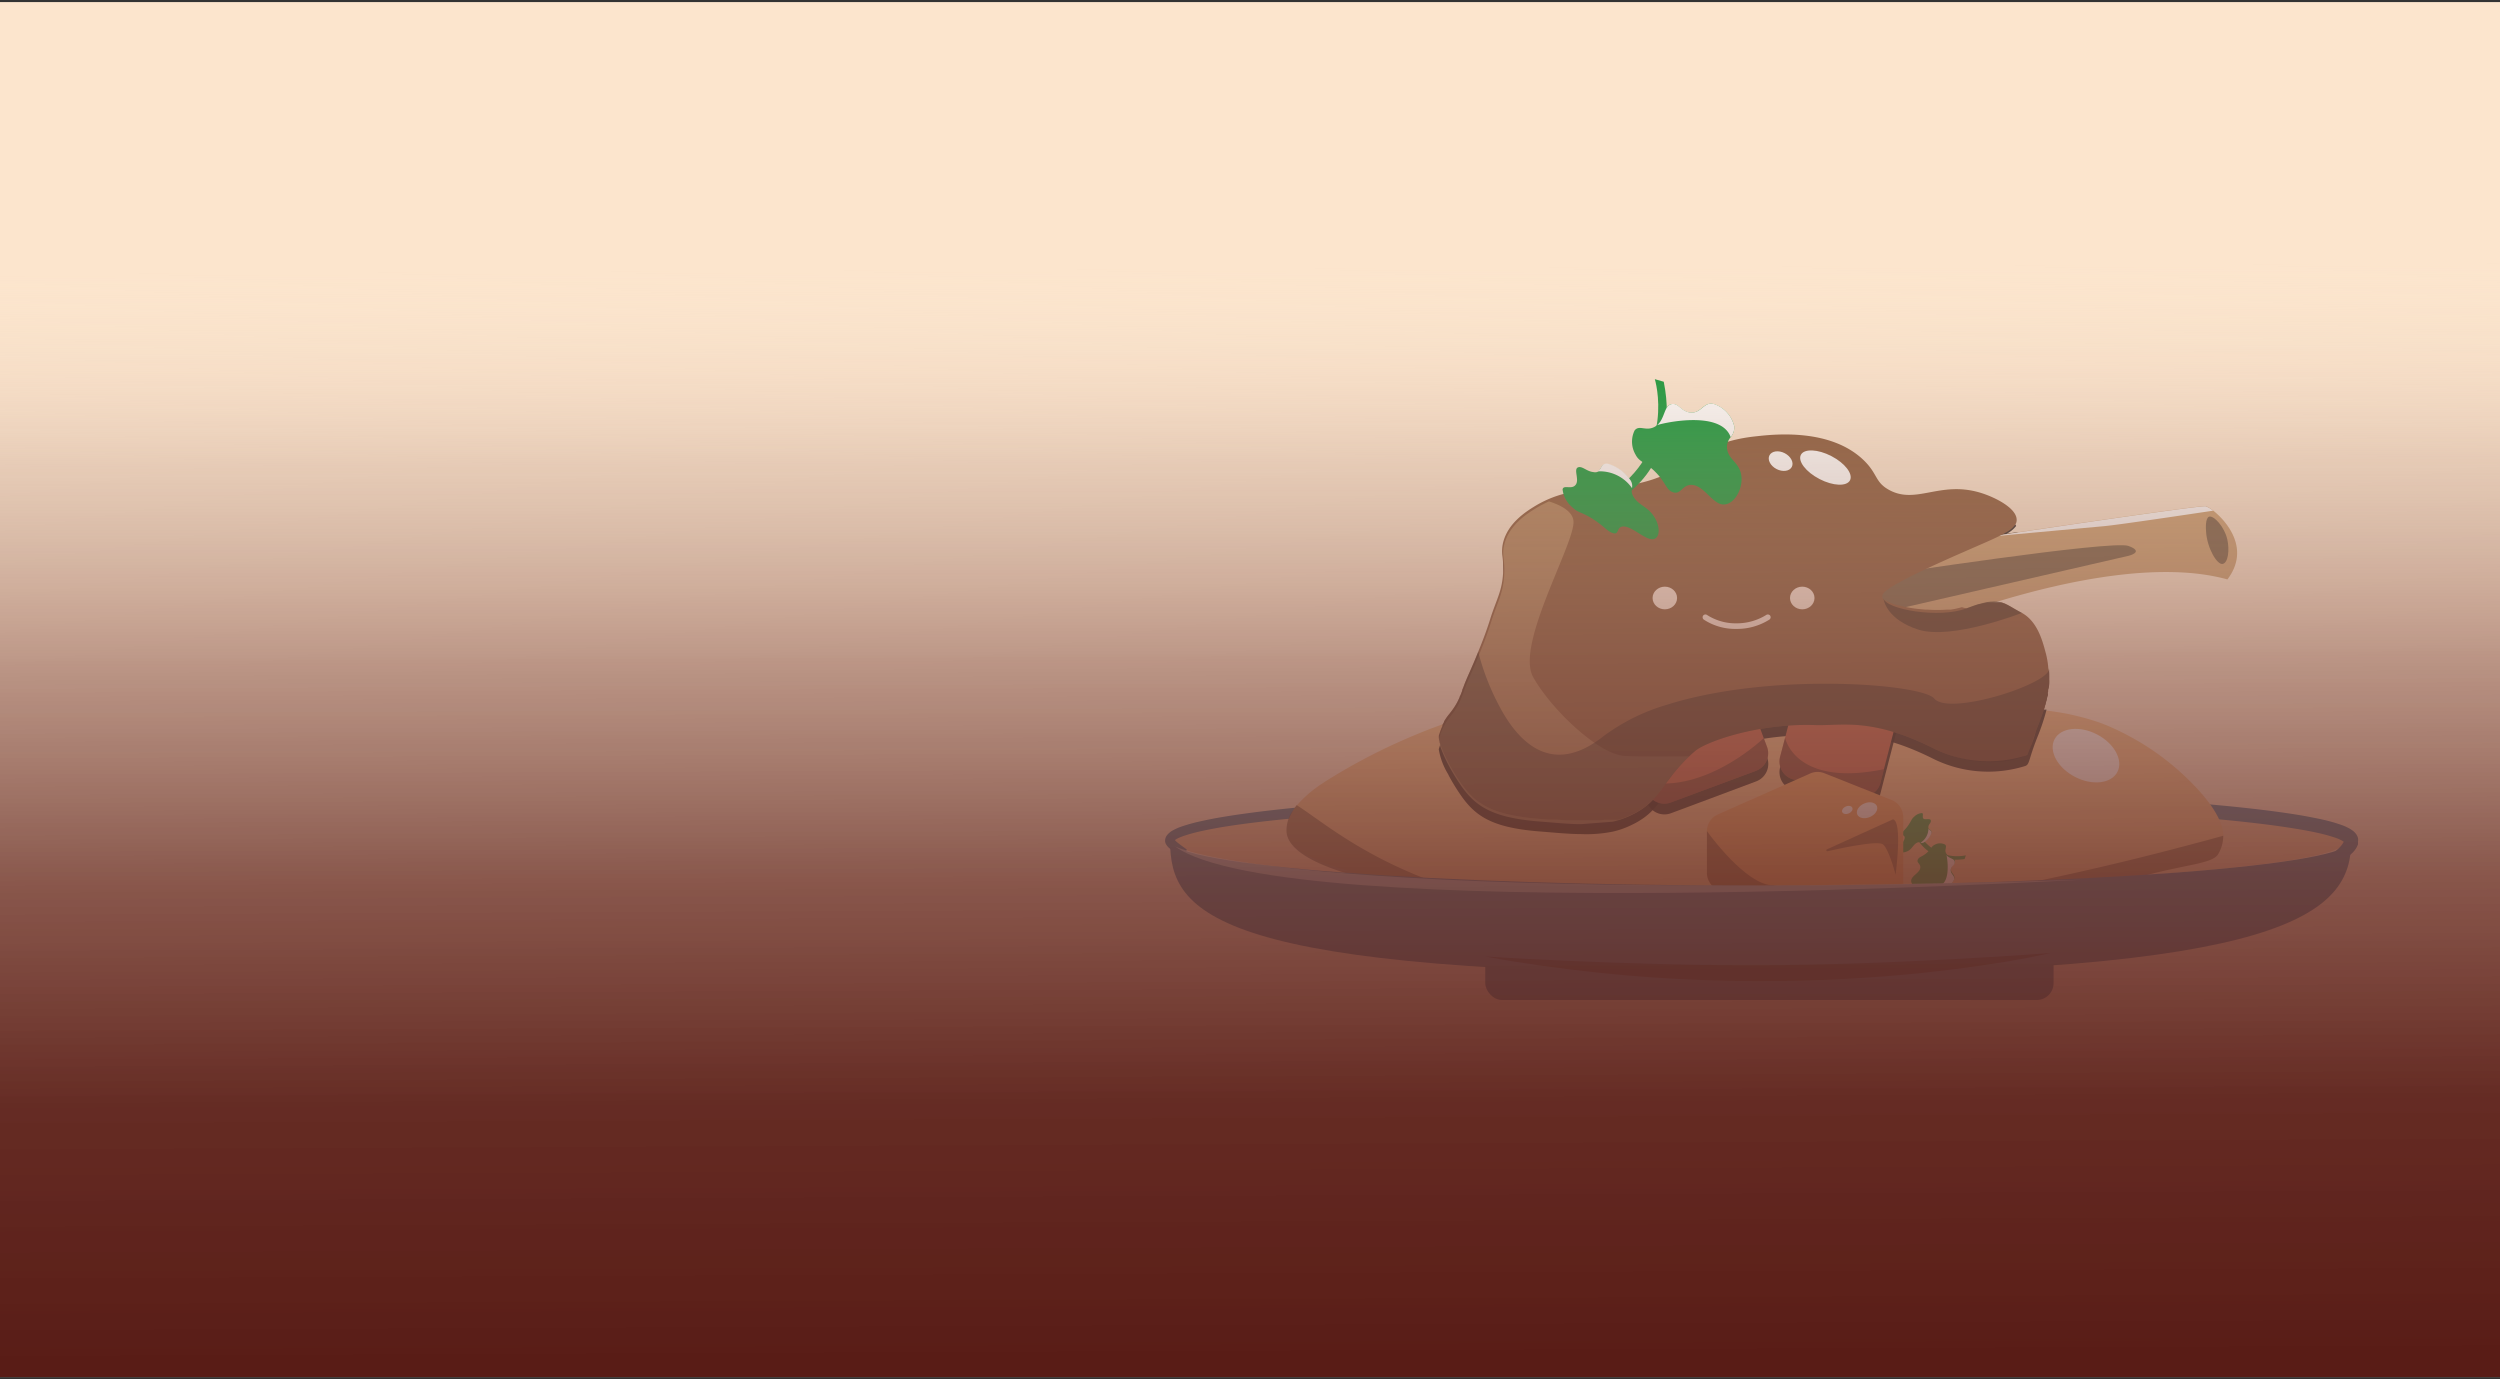 <svg xmlns="http://www.w3.org/2000/svg" xmlns:xlink="http://www.w3.org/1999/xlink" viewBox="0 0 300 165.5"><rect x="0" y="0" width="300" height="165.5" fill="#333333" stroke="none"/><defs><style>.cls-1{isolation:isolate;}.cls-2{fill:#fce5cd;}.cls-3{fill:#edc094;}.cls-4{fill:#28668c;}.cls-5{fill:#efb87b;}.cls-6{opacity:0.45;}.cls-10,.cls-13,.cls-14,.cls-6,.cls-7{mix-blend-mode:soft-light;}.cls-7{opacity:0.9;}.cls-8{fill:#bf4e34;}.cls-9{fill:#00922b;}.cls-11{fill:#fff;}.cls-12{fill:#ea9649;}.cls-13{opacity:0.52;}.cls-14{opacity:0.49;}.cls-15{fill:#c79966;}.cls-16{fill:#7f4b28;}.cls-17{opacity:0.58;}.cls-18{fill:#ffe8d9;}.cls-19{fill:url(#linear-gradient);}</style><linearGradient id="linear-gradient" x1="150.37" y1="168.62" x2="149.66" y2="2.17" gradientUnits="userSpaceOnUse"><stop offset="0.03" stop-color="#591c16"/><stop offset="0.22" stop-color="#5f241d" stop-opacity="0.96"/><stop offset="0.38" stop-color="#733c33" stop-opacity="0.84"/><stop offset="0.53" stop-color="#936459" stop-opacity="0.64"/><stop offset="0.68" stop-color="#c09d8d" stop-opacity="0.36"/><stop offset="0.82" stop-color="#fae5cf" stop-opacity="0"/></linearGradient></defs><g class="cls-1"><g id="Layer_1" data-name="Layer 1"><rect class="cls-2" y="0.25" width="300" height="165"/><ellipse class="cls-3" cx="211.21" cy="100.98" rx="70.25" ry="5.32"/><path class="cls-4" d="M142.24,102.6a3.87,3.87,0,0,1-1.2-.36,4.76,4.76,0,0,1-.57-.34,2.76,2.76,0,0,1-.27-.23,1.69,1.69,0,0,1-.28-.37.86.86,0,0,1-.11-.39,1.21,1.21,0,0,1,.05-.34,1.25,1.25,0,0,1,.28-.46,2.44,2.44,0,0,1,.61-.47,6.77,6.77,0,0,1,1.16-.5,22,22,0,0,1,2.31-.62c.77-.17,1.53-.32,2.3-.45,3.08-.52,6.16-.87,9.25-1.18,6.17-.6,12.35-1,18.54-1.3,12.37-.61,24.75-.86,37.13-.9q9.28,0,18.57.16c6.19.12,12.38.3,18.56.6s12.38.67,18.56,1.26c3.09.31,6.17.65,9.26,1.18.77.14,1.55.29,2.32.46a19.71,19.71,0,0,1,2.34.67,5.18,5.18,0,0,1,.6.26,3.88,3.88,0,0,1,.64.37,2,2,0,0,1,.35.32,1.47,1.47,0,0,1,.32.6,1.23,1.23,0,0,1,0,.43.34.34,0,0,1,0,.1v.07s0,.11,0,.14-.06.16-.09.22a1.24,1.24,0,0,1-.1.2,2.81,2.81,0,0,1-2.41,1.41l-.25-.87a6.8,6.8,0,0,0,.72-.66,2.77,2.77,0,0,0,.46-.67s0,0,0-.07,0,0,0-.05h0s0,0,0,0v.07a.2.2,0,0,1,0,.07c0,.08.05.1,0,.09l-.07-.06a3.77,3.77,0,0,0-.83-.41,18.74,18.74,0,0,0-2.12-.6c-.73-.17-1.48-.31-2.23-.44-3-.51-6.07-.86-9.14-1.16-6.13-.58-12.3-1-18.47-1.25-12.33-.57-24.69-.82-37.05-.84s-24.72.14-37.07.67c-6.17.27-12.34.62-18.48,1.18-3.07.29-6.14.62-9.16,1.11-.76.13-1.51.27-2.25.43a19.35,19.35,0,0,0-2.18.57,6,6,0,0,0-1,.4,1.4,1.4,0,0,0-.32.23s0,0,0,0,0,0,0-.06a.19.19,0,0,0,0-.1.54.54,0,0,0,.07.09l.15.16c.12.11.25.21.39.32s.58.43.88.65Z"/><rect class="cls-4" x="178.23" y="112.96" width="68.2" height="7.04" rx="2.03"/><path class="cls-5" d="M266.79,100.29a4.43,4.43,0,0,1-.29,1.54,4.73,4.73,0,0,1-.33.68c-.92,1.49-5.85,1.15-13.77,4.19-13.5,5.18-11.92,3.52-14.66,4.21-7.07,1.78-13.36,1.27-25.93.26-2.92-.23-4.34-.4-5.9-.62h0c-2.14-.31-4.56-.69-11.51-1.46l-.77-.08c-6.13-.65-10.67-.84-14.27-1h0c-5.85-.23-9.2-.33-12.84-2-1.88-.89-6.71-1.78-9.67-3.39-1.34-.72-2.3-1.59-2.43-2.67a.88.88,0,0,1,0-.16,4.15,4.15,0,0,1,.54-2.16,6.72,6.72,0,0,1,.67-1l0,0a14.82,14.82,0,0,1,3.12-2.66l.28-.19a72,72,0,0,1,14.47-7l1.23-.43c1.36-.45,2.63-.82,3.75-1.07.5-.12,1-.22,1.49-.32a56.8,56.8,0,0,1,20.1-.34c8.28,1.08,16.95,2.83,31.23,1.24,5.88-.65,10-1,13.92-.59l.34,0a29.91,29.91,0,0,1,6.64,1.53,31.23,31.23,0,0,1,11.19,7.55h0l.2.21C265.53,96.63,266.81,98.72,266.79,100.29Z"/><g class="cls-6"><path d="M266.79,100.29a4.29,4.29,0,0,1-.62,2.22c-.92,1.48-5.85,1.15-13.76,4.18-13.51,5.19-11.93,3.53-14.67,4.22-7.07,1.78-13.36,1.27-25.93.26-6.93-.56-5.4-.76-17.42-2.08-16.71-1.83-21.27-1.87-27.89-3.1-3.33-.62-11.95-2.63-12.12-6.22a4.15,4.15,0,0,1,.54-2.16c.36-.54.6-.88.67-1l0,0C163.3,101.45,184,123.16,266.79,100.29Z"/></g><g class="cls-7"><path d="M228.38,84.66l-2.31,8.92-.42,1.64a2.25,2.25,0,0,1-2.73,1.6l-7.7-2a2.23,2.23,0,0,1-1.61-2.72l.6-2.3h0l2.13-8.26a2.25,2.25,0,0,1,2.73-1.61l7.7,2A2.24,2.24,0,0,1,228.38,84.66Z"/></g><g class="cls-7"><path d="M210.73,93.77,202.1,97l-1.59.59a2.24,2.24,0,0,1-2.88-1.32L197.17,95h0l-2.31-6.21a2.24,2.24,0,0,1,1.31-2.88l2.22-.83h0l8-3a2.24,2.24,0,0,1,2.88,1.32l2.37,6.37.4,1.08A2.24,2.24,0,0,1,210.73,93.77Z"/></g><g class="cls-7"><path d="M245.89,81.72h0v0c0,.3,0,.59-.09.88s0,.31-.07.46,0,.15,0,.22,0,.16-.05.24l-.09.41-.12.45a2,2,0,0,1-.07.26l-.15.51.34,0a26,26,0,0,1-1.1,3.3c-1.09,2.75-.92,3.28-1.46,3.47a14.86,14.86,0,0,1-11.15-.92c-7.44-3.7-11-2.63-14.07-2.74-7.06-.24-13.23,2.06-14.43,3.11-.23.19-.44.39-.64.57s-.28.27-.41.41l-.17.16c-2.9,3-3.07,4.94-6.46,6.53a10.17,10.17,0,0,1-2.19.76,16,16,0,0,1-3.8.29c-1.39,0-3-.16-5-.32-6-.48-7.88-2-9.69-4.75-.46-.69-.84-1.34-1.16-1.94a1.3,1.3,0,0,1-.08-.17,8.37,8.37,0,0,1-1.13-3c.05-.19.11-.35.16-.51.62-1.83,1.22-2.08,1.92-3.21a10.29,10.29,0,0,0,1-2.31c.35-1,1-2.26,1.77-4.22h0l.2-.51c.4-1,.85-2.22,1.32-3.68.71-2.18,1.34-3.14,1.47-5.3a12.14,12.14,0,0,0,0-1.23,9.06,9.06,0,0,1-.07-2.06,3,3,0,0,1,.08-.36c.57-2.35,2.75-3.73,3.83-4.39a13.35,13.35,0,0,1,1.54-.8c3-1.32,5.71-1.14,8.88-1.57,8.54-1.17,8-5.14,16.08-6,2.22-.25,9-1,13,2.92,1.63,1.61,1.3,2.55,2.92,3.47,3.28,1.87,6.12-1.09,11,.37,1.54.46,3.57,1.46,4.19,2.59a3.18,3.18,0,0,1-1.16.94l1.35-.2a1.08,1.08,0,0,1,0,.19c-.26,1-2,1.72-5.91,3.41h0l-.45.2c-6.17,2.7-8.43,4-9.24,4.62a2.2,2.2,0,0,0-.21.19l-.08.09A.55.55,0,0,0,226,73v0a.67.67,0,0,0,.21.37,3.45,3.45,0,0,0,1.2.66h0a10.37,10.37,0,0,0,1.24.35,16.73,16.73,0,0,0,3.37.4,10.88,10.88,0,0,0,4-.55c3.07-1.19,3.94-1,5.2-.23.4.22.83.49,1.38.78,1.91,1,2.53,3.29,2.92,4.75a8.79,8.79,0,0,1,.22,1,8.43,8.43,0,0,1,.11.86h0v.07h0C245.88,81.58,245.89,81.65,245.89,81.72Z"/></g><path class="cls-8" d="M228.38,83.38l-2.31,8.92-.42,1.64a2.23,2.23,0,0,1-2.73,1.6l-7.7-2a2.23,2.23,0,0,1-1.61-2.72l.6-2.29h0l2.13-8.27a2.25,2.25,0,0,1,2.73-1.61l7.7,2A2.24,2.24,0,0,1,228.38,83.38Z"/><g class="cls-6"><path d="M226.07,92.3l-.42,1.64a2.23,2.23,0,0,1-2.73,1.6l-7.7-2a2.23,2.23,0,0,1-1.61-2.72l.6-2.29h0S215.37,94.51,226.07,92.3Z"/></g><path class="cls-8" d="M210.73,92.49,202.1,95.7l-1.59.59A2.24,2.24,0,0,1,197.63,95l-.46-1.24h0l-2.31-6.21a2.24,2.24,0,0,1,1.31-2.88l2.22-.82h0l8-3a2.24,2.24,0,0,1,2.88,1.32l2.37,6.38.4,1.07A2.24,2.24,0,0,1,210.73,92.49Z"/><path class="cls-9" d="M233.28,106.5a.75.75,0,0,1-.56-.21.74.74,0,0,0-.57-.22c-.53,0-.7.51-1.27.61s-1.57-.38-1.54-1,1.1-.94,1.1-1.62c0-.44-.46-.52-.31-.89s.48-.31,1.07-.82.53-.78,1-1a1.3,1.3,0,0,1,1.21,0c.28.25-.09.55.1,1a.67.67,0,0,0,.09.14h0c.31.44,1,.41,1,.85s-.35.39-.46.82c-.15.61.52.75.37,1.29A1.57,1.57,0,0,1,233.28,106.5Z"/><path class="cls-9" d="M227.83,102c0-.44.78-1.06.73-1.51,0-.3-.39-.19-.3-.49s.35-.39.76-1,.36-.73.69-1a1.4,1.4,0,0,1,.93-.43c.23.06,0,.41.15.64s.87-.07.91.25-.24.39-.29.73h0a.54.54,0,0,0,0,.18h0c.08.25.43.2.36.56a2.06,2.06,0,0,1-.87,1.09.53.53,0,0,1-.44.06.63.63,0,0,0-.46.07c-.4.22-.5.61-.93.9S227.84,102.43,227.83,102Z"/><path class="cls-9" d="M229.85,100.26s1.37,3.44,5.9,2.83l.15-.45a5.19,5.19,0,0,1-5.66-2.71C229.53,100.06,229.85,100.26,229.85,100.26Z"/><g class="cls-10"><path class="cls-11" d="M233.28,106.5a.75.75,0,0,1-.56-.21c1.46-.41.92-3.55.85-3.69.31.44,1,.41,1,.85s-.35.39-.46.82c-.15.61.52.75.37,1.29A1.57,1.57,0,0,1,233.28,106.5Z"/></g><g class="cls-10"><path class="cls-11" d="M230.9,101.07a.53.53,0,0,1-.44.06l.1-.07a2,2,0,0,0,.85-1.64c.08.25.43.2.36.56A2.06,2.06,0,0,1,230.9,101.07Z"/></g><path class="cls-12" d="M228.39,98.08v8.1a2.24,2.24,0,0,1-2.4,2.23l-11.44-.87-7.66-.59a2.23,2.23,0,0,1-2.06-2.22v-5a2.22,2.22,0,0,1,1.32-2l11.09-4.92a2.19,2.19,0,0,1,1.74,0L227,96A2.23,2.23,0,0,1,228.39,98.08Z"/><g class="cls-6"><path d="M214.55,107.54l-7.66-.59a2.23,2.23,0,0,1-2.06-2.22v-5s4.35,6.12,7.64,6.49A2.41,2.41,0,0,1,214.55,107.54Z"/></g><g class="cls-6"><path d="M227.16,98.32l-7.92,3.6a.12.12,0,0,0,.07.23c2.06-.47,6.15-1.32,6.69-.79.72.7,1.47,3.6,1.47,3.6S228.33,98.59,227.16,98.32Z"/></g><path class="cls-4" d="M282.15,100.89c0,8.81-7.56,16-70.87,16-65.73,0-70.87-7.15-70.87-16,0,3,31.73,5.38,70.87,5.38S282.15,103.86,282.15,100.89Z"/><g class="cls-13"><path d="M178.18,114.77s15.51,1.06,32.29,1.06,35.6-1.47,35.6-1.47S215.78,121.68,178.18,114.77Z"/></g><g class="cls-14"><path class="cls-11" d="M141,101.57s12.79,6.83,108.81,4C249.93,105.51,154.3,111.15,141,101.57Z"/></g><g class="cls-10"><ellipse class="cls-11" cx="250.32" cy="90.68" rx="2.87" ry="4.25" transform="translate(54.58 271.15) rotate(-62.59)"/></g><path class="cls-15" d="M267.29,69.53c-8.18-2.26-19.58.23-27.58,2.66-3.29,1-6,2-7.69,2.64-1.16.45-1.83.73-1.83.73l-1.54-1.13L227,73.24l-.68-.5-.18-.13-2.72-2,3.35-1.76,7.07-3.72,4.93-.74,1.94-.3,1.35-.2c9-1.34,22.18-3.27,22.66-3.15a3.39,3.39,0,0,1,.85.52C267.19,62.54,270.08,65.86,267.29,69.53Z"/><g class="cls-10"><path class="cls-11" d="M265.58,61.28c-2.18.33-11.33,1.7-13.09,1.86L242,64.1l-1.56.15-1.7.16,1.94-.3,1.35-.2c9-1.34,22.18-3.27,22.66-3.15A3.39,3.39,0,0,1,265.58,61.28Z"/></g><g class="cls-6"><path d="M225.59,69.05s27.81-4.27,29.82-3.54,0,1.19,0,1.19l-30.9,7.11-1.08-3.18Z"/></g><g class="cls-6"><path d="M210.73,92.49,202.1,95.7l-1.59.59A2.24,2.24,0,0,1,197.63,95l-.46-1.24.62.1c7.06,1.27,13.86-5.29,13.86-5.29l.4,1.07A2.24,2.24,0,0,1,210.73,92.49Z"/></g><path class="cls-16" d="M245.91,81.09c0,.21,0,.42,0,.63h0v0c0,.3,0,.59-.09.88s0,.31-.07.46,0,.15,0,.22,0,.16-.05.24l-.09.41-.12.45a2,2,0,0,1-.07.26l-.15.51c-.21.63-.43,1.22-.64,1.75l-.12.31c-.07.17-.13.33-.19.49a24.41,24.41,0,0,1-1,2.81h0a.72.72,0,0,1-.25.16,14.82,14.82,0,0,1-10.27-.51l-.2-.09c-.23-.1-.46-.2-.68-.32-7.44-3.7-11-2.63-14.07-2.74-7.06-.24-13.23,2.06-14.43,3.11l-.38.33-.18.17-.24.23-.41.4-.15.16c-.26.27-.5.53-.72.79l-.16.18h0l-.07.09-.07.08h0c-.27.33-.51.64-.73.94l-.27.35c-.21.29-.41.57-.62.84l-.13.18a1.71,1.71,0,0,1-.11.14l-.24.31c-.18.22-.37.44-.57.65l-.1.09c-.13.13-.26.26-.4.38l-.1.09-.22.18-.12.09-.12.09-.12.08-.12.09-.13.09-.14.08a8,8,0,0,1-1.06.57,1.59,1.59,0,0,1-.27.12l-.28.13-.16.06c-.28.11-.56.2-.84.28l-.13,0-.18,0h0l-.22,0-.07,0-.14,0-.26,0-.22,0-.12,0-.32,0-.52.06-.29,0h-.08l-.27,0c-.44,0-.9,0-1.39,0l-1,0h-.37l-.34,0H188l-1.3-.09-.28,0-.33,0h-.05l-.29,0-1.07-.09c-6-.48-7.88-2-9.69-4.75l-.22-.34-.22-.35-.1-.16c-.11-.18-.21-.35-.3-.52l0,0-.14-.25-.27-.51c0-.08-.09-.16-.12-.24a13.74,13.74,0,0,1-.82-1.94,1.31,1.31,0,0,1-.05-.15.29.29,0,0,1,0-.09,1.41,1.41,0,0,1-.09-.53s0-.1,0-.15l.09-.27a6.8,6.8,0,0,1,.35-.9.37.37,0,0,1,0-.11,1.17,1.17,0,0,1,.05-.11l.09-.17a.56.56,0,0,1,.05-.08.59.59,0,0,1,0-.08l.09-.14a6.68,6.68,0,0,1,.6-.82l.09-.12a8,8,0,0,0,.79-1.2c.07-.13.14-.28.21-.43v0a1.3,1.3,0,0,1,.08-.17c0-.1.09-.21.13-.32a2.49,2.49,0,0,0,.11-.29,1.34,1.34,0,0,0,.07-.18c0-.15.11-.31.16-.47.35-1,1-2.26,1.77-4.22h0c.45-1.11,1-2.48,1.52-4.19.71-2.16,1.34-3.13,1.46-5.25,0,0,0,0,0,0a10.51,10.51,0,0,0-.08-2,4.42,4.42,0,0,1,.08-1.64c.57-2.35,2.75-3.73,3.83-4.39a13.35,13.35,0,0,1,1.54-.8c3-1.32,5.71-1.14,8.88-1.57,8.54-1.17,8-5.14,16.08-6,2.22-.25,9-1,13,2.92,1.63,1.61,1.3,2.55,2.92,3.47,3.28,1.87,6.12-1.09,11,.37,1.85.56,4.42,1.89,4.38,3.29a1,1,0,0,1-.19.58,3.18,3.18,0,0,1-1.16.94l-.24.14c-1,.55-2.6,1.21-4.8,2.18-1.45.63-2.68,1.19-3.73,1.67h0c-5.76,2.68-6,3.27-6,3.63v0a.19.19,0,0,0,0,.07.13.13,0,0,0,0,.08l0,.06a.79.79,0,0,0,.12.15l.07.07.06,0,0,0,.09.06.22.14.09,0a7.42,7.42,0,0,0,1.16.45l.13,0q.35.1.72.18a14.85,14.85,0,0,0,1.6.26l.86.08h.29a15.42,15.42,0,0,0,2.36,0l.47,0h0l.46-.08.44-.1.41-.11A3.54,3.54,0,0,0,236,73l.28-.1.77-.28.41-.13.11,0,.36-.1.53-.11h.06l.28,0,.48,0h.16l.23,0h0l.15,0,.17,0,.17,0a2.19,2.19,0,0,1,.33.12l.05,0,.24.12c.37.18.75.42,1.21.68l.21.12.34.18c1.91,1,2.53,3.29,2.92,4.75a9.75,9.75,0,0,1,.33,1.85h0v.07h0C245.9,80.52,245.91,80.8,245.91,81.09Z"/><g class="cls-17"><path class="cls-15" d="M202.7,90.76c-3.47,3.26-3.43,5.4-7,7.09a10.17,10.17,0,0,1-2.19.76l-3.8.29c-1.39,0-3-.16-5-.32-6-.48-7.88-2-9.69-4.75s-2.45-4.85-2.37-5.11c1-3.27,1.85-2.27,3.1-6,.35-1,1-2.26,1.77-4.22h0c.45-1.11,1-2.48,1.52-4.19.71-2.17,1.34-3.14,1.47-5.3.1-1.88-.31-2.38,0-3.65.57-2.35,2.75-3.73,3.83-4.39a13.35,13.35,0,0,1,1.54-.8c1.55.49,2.91,1.27,2.94,2.44.09,2.75-7,14.81-4.84,18.65s7.79,9.22,10.93,9.45C196.69,90.81,200.1,90.79,202.7,90.76Z"/></g><g class="cls-6"><path d="M245.87,80.2l0-.21,0,.16h0Z"/></g><g class="cls-6"><path d="M242.62,73.55s-8.41,3.29-12.43,2c-3.7-1.18-4.15-3.44-4.19-3.79.22,1.38,6.79,2.5,10,1.23C240.07,71.44,240.3,72.34,242.62,73.55Z"/></g><g class="cls-6"><path d="M265.09,62c-.47.18-.39,1.46-.36,1.83.13,1.95,1.33,4,2,3.84s.82-1.7.55-2.93C266.94,63.21,265.66,61.83,265.09,62Z"/></g><g class="cls-10"><ellipse class="cls-11" cx="219.05" cy="56.1" rx="1.55" ry="3.32" transform="translate(68.41 224.74) rotate(-62.59)"/></g><g class="cls-10"><ellipse class="cls-11" cx="224.05" cy="97.23" rx="1.28" ry="0.88" transform="translate(-20.19 96.85) rotate(-23.37)"/></g><g class="cls-10"><ellipse class="cls-11" cx="221.68" cy="97.19" rx="0.66" ry="0.45" transform="translate(-20.37 95.91) rotate(-23.37)"/></g><g class="cls-10"><ellipse class="cls-11" cx="213.68" cy="55.34" rx="1.07" ry="1.51" transform="translate(66.18 219.55) rotate(-62.59)"/></g><g class="cls-6"><path d="M245.91,81.09c0,.21,0,.42,0,.63h0v0c0,.3,0,.59-.09.88s0,.31-.07.46,0,.15,0,.22,0,.16-.05.24l-.09.41-.12.45a2,2,0,0,1-.07.26l-.15.51c-.21.63-.43,1.22-.64,1.75l-.12.31c-.07.17-.13.33-.19.49-.73,2-.65,2.49-1,2.81h0l-.25.16c-2.08,1-6.06,1.3-10.27-.51l-.2-.09c-.23-.1-.46-.2-.68-.32-7.44-3.7-11-2.63-14.07-2.74-7.06-.24-13.23,2.06-14.43,3.11l-.38.33-.18.17-.24.23-.41.4-.15.16c-.26.27-.5.53-.72.79l-.16.18h0l-.07.09-.07.08c-.27.33-.51.64-.73.94l-.27.35c-.21.29-.41.57-.62.84l-.13.18a1.71,1.71,0,0,1-.11.14l-.24.31c-.18.22-.37.44-.57.65l-.1.09a4.83,4.83,0,0,1-.4.38l-.1.09-.22.18-.12.09-.12.09-.12.08-.12.09-.13.09-.14.08a8,8,0,0,1-1.06.57,1.59,1.59,0,0,1-.27.12l-.28.13-.16.06c-.28.11-.56.2-.84.28l-.13,0-.18,0h0l-.22,0-.07,0-.14,0-.26,0-.22,0-.12,0-.32,0-.52.06-.29,0h-.08l-.27,0c-.44,0-.9,0-1.39,0l-1,0h-.37l-.34,0H188l-1.3-.09-.28,0-.33,0h-.05l-.29,0-1.07-.09c-6-.48-7.88-2-9.69-4.75l-.22-.34-.22-.35-.1-.16c-.11-.18-.21-.35-.3-.52l0,0-.14-.25-.27-.51c0-.08-.09-.16-.12-.24a13.74,13.74,0,0,1-.82-1.94,1.31,1.31,0,0,1-.05-.15.29.29,0,0,1,0-.09,1.41,1.41,0,0,1-.09-.53s0-.1,0-.15l.09-.27a6.8,6.8,0,0,1,.35-.9.37.37,0,0,1,0-.11,1.17,1.17,0,0,1,.05-.11l.09-.17a.56.56,0,0,1,.05-.08.59.59,0,0,1,0-.08l.09-.14a6.68,6.68,0,0,1,.6-.82l.09-.12a8,8,0,0,0,.79-1.2c.07-.13.14-.28.21-.43v0a1.3,1.3,0,0,1,.08-.17c0-.1.09-.21.13-.32a2.49,2.49,0,0,0,.11-.29,1.34,1.34,0,0,0,.07-.18c0-.15.11-.31.16-.47.35-1,1-2.26,1.77-4.22,0,0,.07.31.2.77A29.35,29.35,0,0,0,180,84.89c2.29,4.28,6.3,8.31,12.41,3.46a24.15,24.15,0,0,1,7.69-3.8c12.49-3.93,30.56-2.48,32-.73,1.66,2,12.46-1.29,13.7-3.25a.64.64,0,0,0,.12-.34C245.9,80.52,245.91,80.8,245.91,81.09Z"/></g><path class="cls-9" d="M208.1,51.12a1.74,1.74,0,0,1-.42,1.34,1.81,1.81,0,0,0-.43,1.39c.15,1.24,1.31,1.58,1.65,2.91.41,1.63-.67,3.76-2.05,3.78s-2.4-2.45-4-2.35c-1,.07-1.17,1.17-2.06.89s-.82-1.1-2.11-2.41-1.93-1.14-2.44-2.16a3.07,3.07,0,0,1-.09-2.85c.54-.71,1.32.11,2.35-.41a1.48,1.48,0,0,0,.32-.21h0c1-.81.81-2.45,1.84-2.55.74-.08,1,.77,2,1,1.48.27,1.72-1.34,3-1A3.7,3.7,0,0,1,208.1,51.12Z"/><path class="cls-9" d="M198.36,64.7c-1,.11-2.62-1.69-3.69-1.51-.7.12-.37,1-1.09.79s-1-.77-2.39-1.67-1.78-.72-2.53-1.45a3.28,3.28,0,0,1-1.15-2.13c.1-.57,1,0,1.48-.46.68-.59-.3-2.05.45-2.21.49-.1,1,.52,1.77.59h0a.9.9,0,0,0,.42,0h0c.58-.21.4-1,1.25-.93a4.9,4.9,0,0,1,2.72,1.89,1.28,1.28,0,0,1,.22,1,1.41,1.41,0,0,0,.24,1.06c.58.92,1.51,1.09,2.25,2.07C199.25,62.94,199.3,64.6,198.36,64.7Z"/><path class="cls-9" d="M193.87,60.18s7.92-3.77,5.78-14.37l-1.07-.31s2.66,8.71-5.54,13.81C193.45,61,193.87,60.18,193.87,60.18Z"/><g class="cls-10"><path class="cls-11" d="M208.1,51.12a1.74,1.74,0,0,1-.42,1.34c-1.19-3.37-8.53-1.61-8.84-1.43,1-.81.81-2.45,1.84-2.55.74-.08,1,.77,2,1,1.48.27,1.72-1.34,3-1A3.7,3.7,0,0,1,208.1,51.12Z"/></g><g class="cls-10"><path class="cls-11" d="M195.62,57.57a1.28,1.28,0,0,1,.22,1l-.18-.24a4.7,4.7,0,0,0-4-1.76c.58-.21.4-1,1.25-.93A4.9,4.9,0,0,1,195.62,57.57Z"/></g><ellipse class="cls-18" cx="199.78" cy="71.76" rx="1.47" ry="1.36"/><ellipse class="cls-18" cx="216.27" cy="71.76" rx="1.47" ry="1.36"/><path class="cls-18" d="M208.36,75.47a6.9,6.9,0,0,1-3.91-1.12.35.35,0,0,1-.07-.48.34.34,0,0,1,.47-.07,6.35,6.35,0,0,0,3.51,1,6.71,6.71,0,0,0,3.58-1,.35.35,0,0,1,.48.08.34.34,0,0,1-.09.47A7.26,7.26,0,0,1,208.36,75.47Z"/><rect class="cls-19" y="0.25" width="300" height="165"/></g></g></svg>
